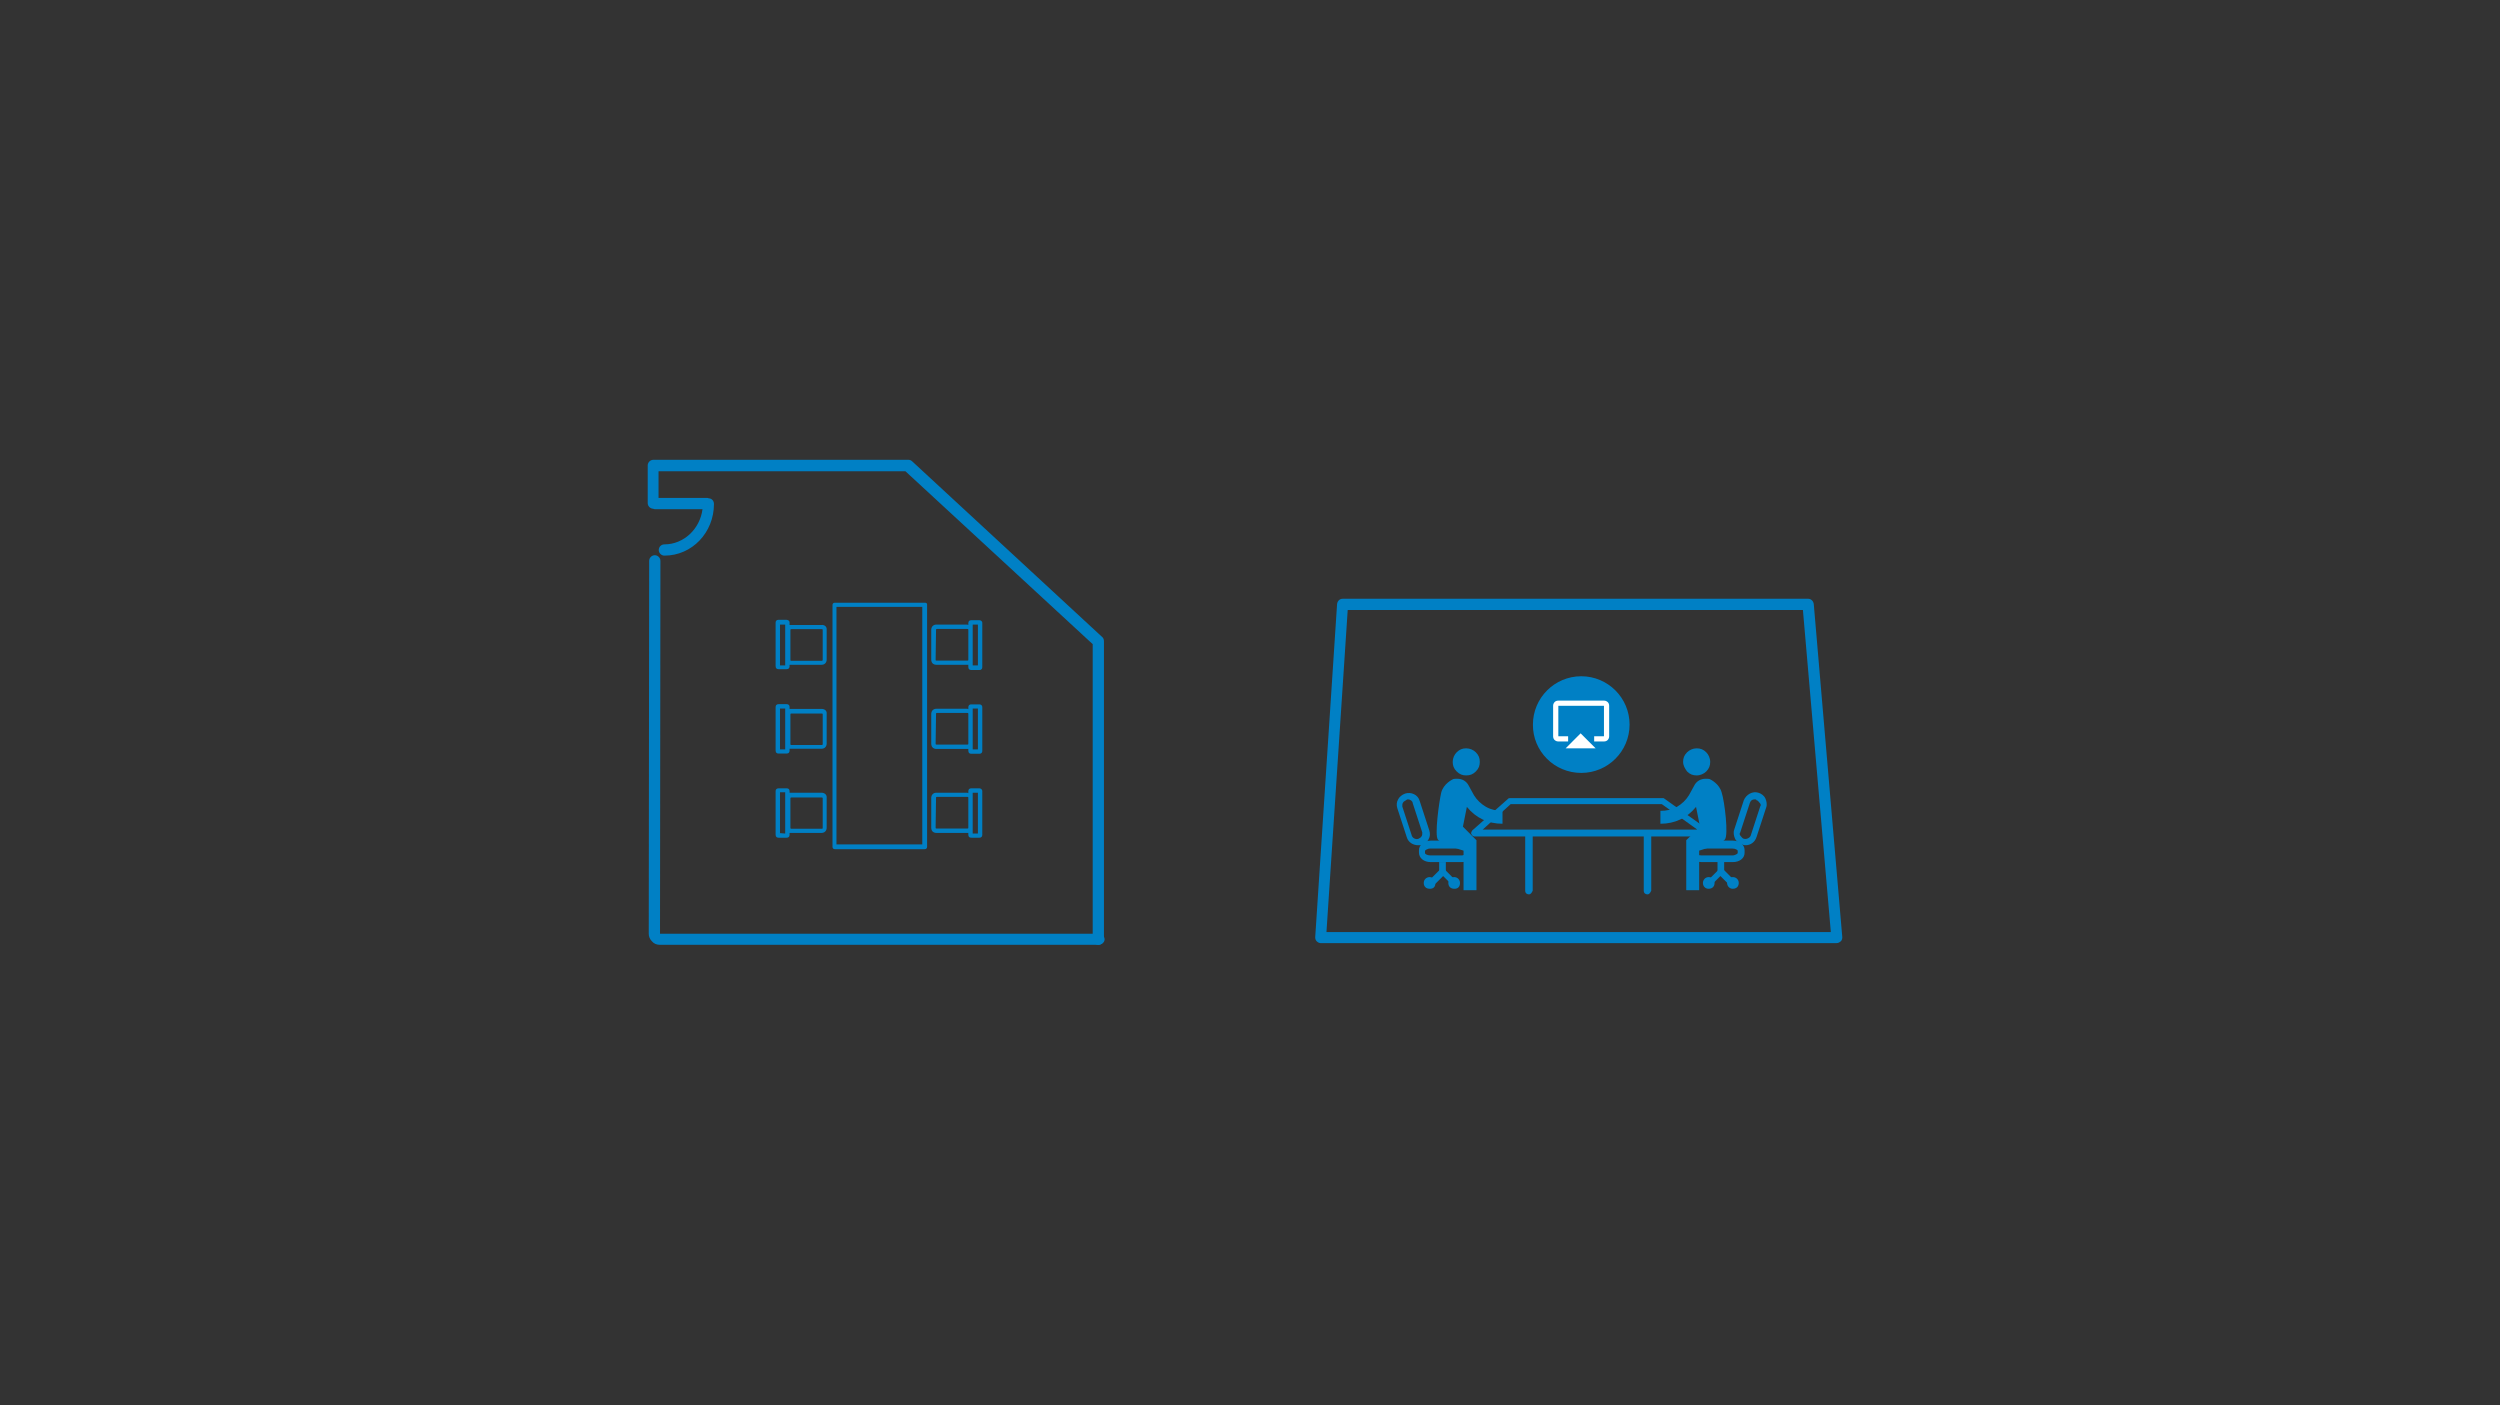<svg version="1.1" id="Layer_2" xmlns="http://www.w3.org/2000/svg" x="0" y="0" viewBox="0 0 1200 674.4" xml:space="preserve"><rect x="0" y="0" width="1200" height="674.4" fill="#333333" stroke="none"/><style>.st1{fill:#0080c5}</style><path id="Bounding_BOX_5_" fill="none" d="M-.5 0h1198.9v674.4H-.5z"/><path class="st1" d="M529.9 308.1v142.7c0 1.4-1.2 2.7-2.7 2.7-1.4 0-2.7-1.2-2.7-2.7V309.2l-89.9-83H316.1V239h23.2c.4 0 .5 0 .9.2 1.4 0 2.5 1.2 2.5 2.7 0 13.7-10.5 24.8-23.8 24.8-1.4 0-2.7-1.2-2.7-2.7s1.2-2.7 2.7-2.7c9.3 0 17.1-7.4 18.3-16.9h-22.9c-.2 0-.5 0-.7-.2-1.4 0-2.7-1.2-2.7-2.7v-18.1c0-1.4 1.2-2.7 2.7-2.7H436c.7 0 1.2.2 1.8.7l91.5 84.6c.5.6.6 1.3.6 2.1z"/><path class="st1" d="M527.3 453.5H316.7c-1.4 0-2.8-.5-3.7-1.6-1.1-1.1-1.6-2.3-1.6-3.7l.2-179c0-1.4 1.2-2.7 2.7-2.7 1.4 0 2.7 1.2 2.7 2.7l-.2 179h210.7c1.4 0 2.7 1.2 2.7 2.7s-1.5 2.6-2.9 2.6z"/><path class="st1" d="M394.3 340.3H379v-.9c0-1.1-.7-1.4-1.4-1.4h-3.9c-1.1 0-1.4.7-1.4 1.4v20.9c0 1.1.7 1.4 1.4 1.4h3.9c.9 0 1.4-.5 1.4-1.4v-.9h15.3c1.6 0 2.5-1.1 2.5-2.5v-14.3c.2-1.5-1.1-2.4-2.5-2.3zm-17.4 19.4h-2.5v-19.6h2.5v19.6zm18-2.6c0 .5-.2.5-.4.5h-14.6c-.5 0-.5-.2-.5-.4V343c0-.5.2-.5.4-.5h14.6c.5 0 .5.2.5.4v14.2zm-.6 23.4H379v-.7c0-1.1-.7-1.4-1.4-1.4h-3.9c-1.1 0-1.4.7-1.4 1.4v20.9c0 1.1.7 1.4 1.4 1.4h3.9c.9 0 1.4-.5 1.4-1.4v-.9h15.3c1.6 0 2.5-1.1 2.5-2.5V383c.2-1.6-1.1-2.5-2.5-2.5zm-17.4 19.6l-2.5-.2v-19.6h2.5v19.8zm18-2.7c0 .4-.2.4-.4.4h-14.6c-.5 0-.5-.2-.5-.4v-14.1c0-.5.2-.5.4-.5h14.6c.5 0 .5.2.5.4v14.2zm-.6-97.4H379v-1.1c0-1.1-.7-1.2-1.4-1.4h-3.9c-1.1 0-1.4.7-1.4 1.4v20.9c0 1.1.7 1.4 1.4 1.4h3.9c.9 0 1.4-.5 1.4-1.4v-.7h15.3c1.6 0 2.5-1.1 2.5-2.5v-14.3c.2-1.5-1.1-2.5-2.5-2.3zm-17.4 19.4h-2.5v-19.6h2.5v19.6zm18-2.7c0 .4-.2.4-.4.5h-14.6c-.5 0-.5-.2-.5-.4v-14.3c0-.5.2-.5.4-.5h14.6c.5 0 .5.2.5.4v14.3zm75.2 21.4h-3.9c-.9 0-1.4.5-1.4 1.4v.9c-.2 0-.4-.2-.5-.2h-14.8c-1.6 0-2.5 1.1-2.5 2.5V357c0 1.6 1.1 2.5 2.5 2.5h15.3v.9c0 1.1.7 1.4 1.4 1.4h3.9c1.1 0 1.4-.7 1.4-1.4v-20.9c0-1.1-.8-1.4-1.4-1.4zm-5.3 18.8c0 .5-.2.5-.4.5h-14.8c-.5 0-.5-.2-.5-.4l.2-14.3c0-.5.2-.5.4-.5h14.6c.5 0 .5.2.5.4v14.3zm4.6 2.8h-2.5v-19.6h2.5v19.6zm.7-62h-3.9c-.9 0-1.4.5-1.4 1.4v.9c-.2 0-.4-.2-.5-.2h-14.8c-1.6 0-2.5 1.1-2.5 2.5v14.3c0 1.8 1.2 2.5 2.5 2.5h15.3v1.1c0 1.1.7 1.4 1.4 1.4h3.9c1.1 0 1.4-.7 1.4-1.4V299c0-.9-.8-1.3-1.4-1.3zm-5.3 18.9c0 .5-.2.5-.4.5h-14.8c-.5 0-.5-.2-.5-.4l.2-14.3c0-.5.2-.5.4-.5h14.6c.5 0 .5.2.5.4v14.3zm4.6 2.8h-2.5v-19.6h2.5v19.6zm.7 59h-3.9c-.9 0-1.4.5-1.4 1.4v.9c-.2 0-.4-.2-.5-.2h-14.8c-1.6 0-2.5 1.1-2.5 2.5v14.3c0 1.8 1.2 2.5 2.5 2.5h15.3v.9c0 1.1.7 1.4 1.4 1.4h3.9c1.1 0 1.4-.7 1.4-1.4v-20.9c0-1-.8-1.4-1.4-1.4zm-5.3 18.8c0 .5-.2.5-.4.5h-14.8c-.5 0-.5-.2-.5-.4l.2-14.3c0-.5.2-.5.4-.5h14.6c.5 0 .5.2.5.4v14.3zm4.6 2.9h-2.5v-19.6h2.5v19.6zM444 289.3h-43.3c-.7 0-1.1.5-1.1 1.1v116.1c0 .7.5 1.1 1.1 1.1h43.2c.7 0 1.1-.5 1.1-1.1V290.2c.1-.6-.5-.9-1-.9zm-1.1 116h-41.4v-114h41.2v114h.2zM881.5 452.7H633.9c-.7 0-1.4-.4-1.9-.9s-.7-1.2-.7-1.9l10.5-160c.2-1.4 1.2-2.5 2.7-2.5h223.4c1.4 0 2.5 1.1 2.7 2.5l13.7 160c0 .7-.2 1.4-.7 1.9-.6.5-1.2.9-2.1.9zm-244.8-5.3h242.1l-13.4-154.6H646.9l-10.2 154.6z"/><path class="st1" d="M751.5 359.2l7.2-7.2 7.2 7.2h-14.4zm18.4-22.9c.7 0 1.2.2 1.8.7.5.5.7 1.1.7 1.8v14.6c0 .7-.2 1.2-.7 1.8-.5.5-1.1.7-1.8.7h-4.7v-2.5h4.7v-14.6H748v14.6h4.7v2.5H748c-.7 0-1.2-.2-1.8-.7-.5-.5-.7-1.1-.7-1.8v-14.6c0-.7.2-1.2.7-1.8.5-.5 1.1-.7 1.8-.7h21.9zm-59.6 29.4c0-1.8-.5-3.2-1.9-4.6-1.1-1.1-2.8-1.9-4.6-1.9s-3.2.5-4.6 1.9c-1.1 1.1-1.9 2.8-1.9 4.6s.5 3.2 1.9 4.6 2.8 1.9 4.6 1.9 3.2-.5 4.6-1.9c1.4-1.4 1.9-2.8 1.9-4.6m-18.5 14.7c1.1-4.2 5.3-6.2 5.3-6.2.5-.4 1.4-.4 2.3-.4 2.5 0 4.2 1.1 5.3 2.8l2.8 5.1c1.4 2.3 3.4 4.2 5.8 5.6 2.5 1.4 5.1 1.9 7.9 1.9v6.2c-7 0-12.8-2.8-17.1-8.1l-1.9 9.5 6.5 6.5v24h-6.2v-19s-10.9-3.2-12.3-5.3c-1.7-2 .6-18.4 1.6-22.6m116.1-14.7c0-1.8.5-3.2 1.9-4.6 1.1-1.1 2.8-1.9 4.6-1.9s3.2.5 4.6 1.9c1.1 1.1 1.9 2.8 1.9 4.6s-.5 3.2-1.9 4.6c-1.1 1.1-2.8 1.9-4.6 1.9s-3.2-.5-4.6-1.9c-1-1.4-1.9-2.8-1.9-4.6m18.5 14.7c-1.1-4.2-5.3-6.2-5.3-6.2-.5-.4-1.4-.4-2.3-.4-2.5 0-4.2 1.1-5.3 2.8l-2.8 5.1c-1.4 2.3-3.4 4.2-5.8 5.6-2.5 1.4-5.1 1.9-7.9 1.9v6.2c7 0 12.8-2.8 17.1-8.1l1.9 9.5-6.6 6.5v24h6.2v-19s10.9-3.2 12.3-5.3c1.9-2-.1-18.4-1.5-22.6m-145.8 25.3c-2.3 0-4.6-1.4-5.3-3.7l-4.6-14.1c-.4-1.4-.4-2.8.4-4.2.5-1.1 1.9-2.3 3.4-2.8 2.8-.9 6.2.5 7 3.7l4.6 14.1c.4 1.4.4 2.8-.4 4.2-.5 1.1-1.9 2.3-3.4 2.8h-1.7zm-4.8-22c-.4 0-.4 0-.9.4s-1.1.5-1.4 1.1c-.4.5-.4 1.1-.4 1.9l4.6 14.1c.4 1.1 1.9 1.9 3.2 1.4.5-.4 1.1-.5 1.4-1.1.4-.5.4-1.1.4-1.9l-4.6-14.1c0-.9-1.1-1.8-2.3-1.8z"/><path class="st1" d="M701.7 413.8h-15c-3.2 0-5.6-1.9-5.6-4.6v-1.1c0-2.5 2.5-4.6 5.6-4.6h15c3.2 0 5.6 1.9 5.6 4.6v1.1c0 2.9-2.4 4.6-5.6 4.6zm-15.2-6.5c-1.4 0-2.5.9-2.5 1.1v1.1c0 .4 1.1 1.1 2.5 1.1h15c1.4 0 2.5-.9 2.5-1.1v-1.1c0-.4-1.1-1.1-2.5-1.1h-15zm133.2-5.8h-112c-.5 0-1.1-.4-1.4-1.1-.4-.5 0-1.1.4-1.8l17.1-15.1c.4-.4.5-.4 1.1-.4h73.3c.4 0 .5 0 .9.4l21.3 15.1c.5.4.9 1.1.5 1.8.2.6-.3 1.1-1.2 1.1zm-108-3.3h103l-17-12.2h-72.6l-13.4 12.2zm-15.3 26l-3.7-3.7-3.7 3.7h-4.6l7-7c.5-.5 1.8-.5 1.9 0l7 7h-3.9z"/><path class="st1" d="M700.8 423.8c0-1.4-1.1-2.8-2.8-2.8-1.4 0-2.8 1.1-2.8 2.8s1.1 2.8 2.8 2.8c1.8.1 2.8-1 2.8-2.8m-11.8 0c0-1.4-1.1-2.8-2.8-2.8-1.4 0-2.8 1.1-2.8 2.8s1.1 2.8 2.8 2.8c1.9.1 2.8-1 2.8-2.8m1.8-10h3.2v6.2h-3.2zm100 15.5c-.9 0-1.8-.5-1.8-1.8v-27.3c0-.9.5-1.8 1.8-1.8 1.2 0 1.8.5 1.8 1.8v27.3c-.4.9-.9 1.8-1.8 1.8zm-56.9 0c-.9 0-1.8-.5-1.8-1.8v-27.3c0-.9.5-1.8 1.8-1.8 1.2 0 1.8.5 1.8 1.8v27.3c-.4.9-.9 1.8-1.8 1.8zM838 405.7c-.5 0-1.1 0-1.8-.4-1.4-.4-2.8-1.4-3.4-2.8-.5-1.1-.9-2.8-.4-4.2l4.6-14.1c1.1-2.8 4.2-4.6 7-3.7 1.4.4 2.8 1.4 3.4 2.8.5 1.1.9 2.8.4 4.2l-4.6 14.1c-.8 2.7-3 4.1-5.2 4.1zm4.2-22c-1.1 0-1.9.5-2.3 1.8l-4.6 14.1c-.4.5-.4 1.1.4 1.9.4.5.9 1.1 1.4 1.1 1.1.4 2.8-.4 3.2-1.4l4.6-14.1c.4-.5.4-1.1-.4-1.9-.4-.5-.9-1.1-1.4-1.1-.1-.4-.3-.4-.9-.4z"/><path class="st1" d="M831.8 413.8h-15c-3.2 0-5.6-1.9-5.6-4.6v-1.1c0-2.5 2.5-4.6 5.6-4.6h15c3.2 0 5.6 1.9 5.6 4.6v1.1c.1 2.9-2.6 4.6-5.6 4.6zm-15.2-6.5c-1.4 0-2.5.9-2.5 1.1v1.1c0 .4 1.1 1.1 2.5 1.1h15c1.4 0 2.5-.9 2.5-1.1v-1.1c0-.4-1.1-1.1-2.5-1.1h-15zm7.8 6.5h3.2v6.2h-3.2z"/><path class="st1" d="M822.1 424.2l3.7-3.7 3.7 3.7h4.6l-7-7c-.5-.5-1.8-.5-1.9 0l-7 7h3.9z"/><path class="st1" d="M817.4 423.8c0-1.4 1.1-2.8 2.8-2.8 1.4 0 2.8 1.1 2.8 2.8s-1.1 2.8-2.8 2.8c-1.4.1-2.8-1-2.8-2.8m11.6 0c0-1.4 1.1-2.8 2.8-2.8 1.4 0 2.8 1.1 2.8 2.8s-1.1 2.8-2.8 2.8c-1.3.1-2.8-1-2.8-2.8M759 371c12.8 0 23.2-10.4 23.2-23.2s-10.4-23.2-23.2-23.2c-12.8 0-23.2 10.4-23.2 23.2-.1 12.8 10.3 23.2 23.2 23.2"/><path d="M751.5 359.2l7.2-7.2 7.2 7.2h-14.4zm18.4-22.9c.7 0 1.2.2 1.8.7.5.5.7 1.1.7 1.8v14.6c0 .7-.2 1.2-.7 1.8-.5.5-1.1.7-1.8.7h-4.7v-2.5h4.7v-14.6H748v14.6h4.7v2.5H748c-.7 0-1.2-.2-1.8-.7-.5-.5-.7-1.1-.7-1.8v-14.6c0-.7.2-1.2.7-1.8.5-.5 1.1-.7 1.8-.7h21.9z" fill="#fff"/></svg>